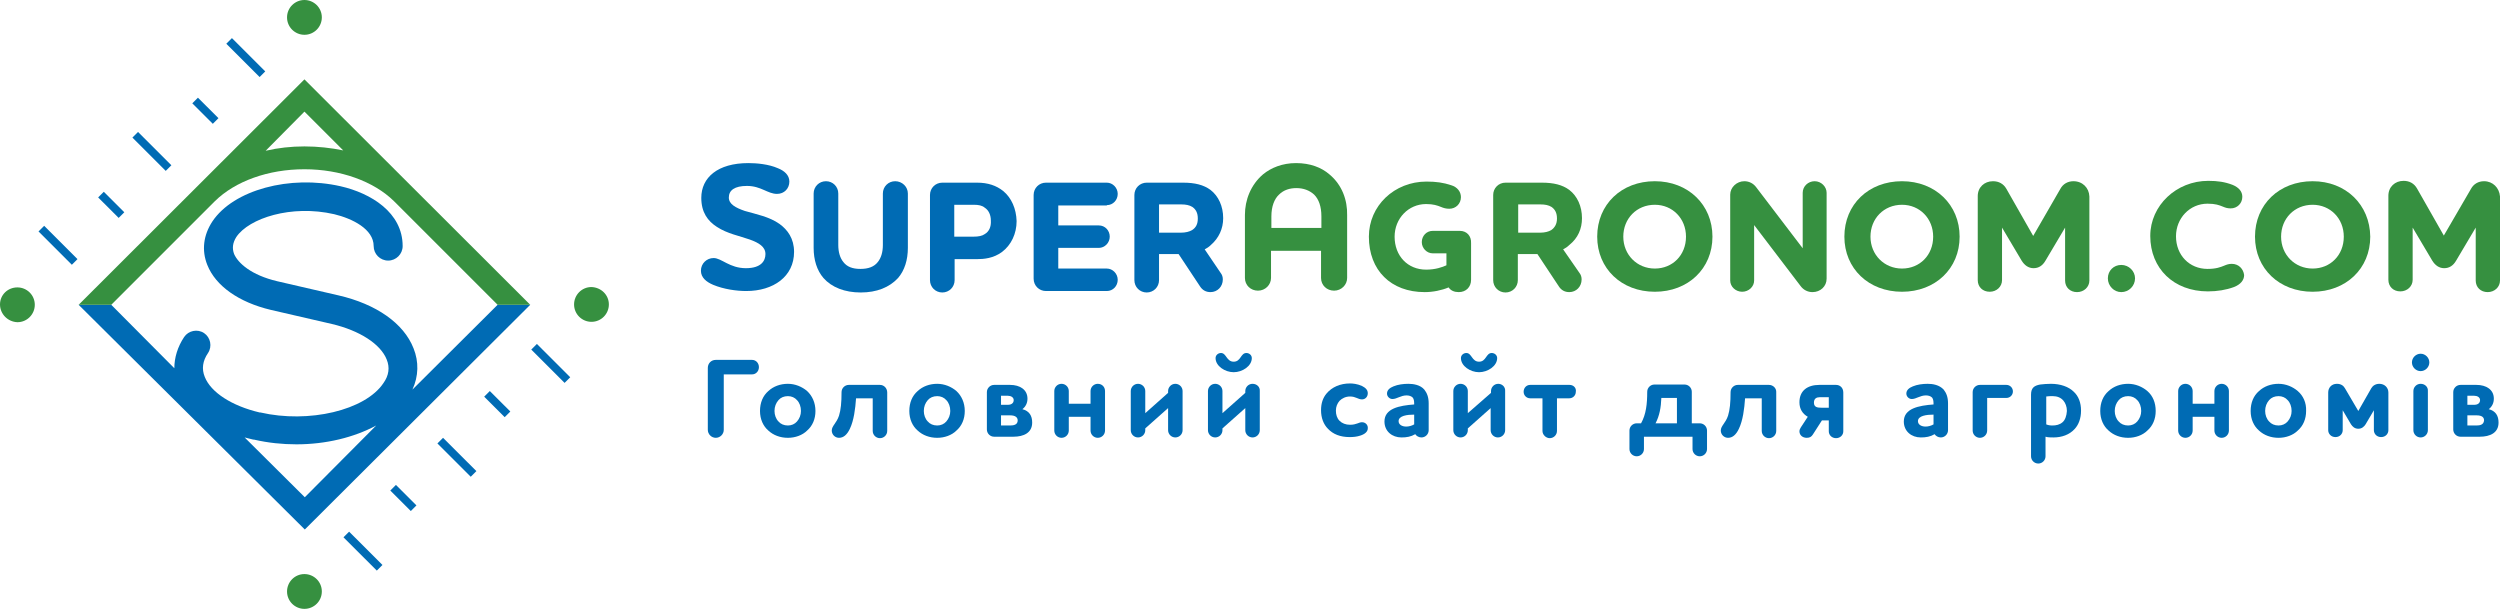 <svg width="265" height="65" viewBox="0 0 265 65" fill="none" xmlns="http://www.w3.org/2000/svg">
<path d="M52.746 32.309L43.718 41.298C44.372 39.877 44.41 38.34 43.834 36.919C42.797 34.268 39.877 32.232 35.881 31.31L29.389 29.811C26.623 29.159 25.24 27.891 24.817 26.93C24.587 26.316 24.664 25.739 25.048 25.125C26.392 23.127 30.887 21.667 35.42 22.704C37.341 23.165 39.608 24.279 39.608 26.085C39.608 26.93 40.299 27.622 41.145 27.622C41.99 27.622 42.681 26.93 42.681 26.085C42.681 22.512 39.3 20.476 36.112 19.746C30.734 18.517 24.741 20.131 22.512 23.473C21.552 24.933 21.36 26.546 21.974 28.083C22.858 30.311 25.317 32.04 28.698 32.846L35.19 34.345C38.11 35.036 40.338 36.458 40.991 38.11C41.337 38.955 41.221 39.8 40.645 40.607C38.724 43.488 32.731 44.909 27.583 43.718H27.506C24.587 43.027 22.359 41.605 21.706 39.954C21.36 39.108 21.475 38.263 22.051 37.418C22.512 36.727 22.32 35.766 21.629 35.305C20.937 34.844 19.977 35.036 19.516 35.728C18.824 36.765 18.479 37.917 18.479 39.032L11.794 32.309H8.336L32.309 56.127L56.204 32.309H52.746ZM32.309 52.708L25.931 46.369C26.239 46.446 26.546 46.523 26.854 46.6H26.93C28.428 46.946 29.927 47.099 31.425 47.099C34.537 47.099 37.533 46.369 39.877 45.102L32.309 52.708Z" fill="#006BB4"/>
<path d="M56.204 32.309L32.27 8.413L8.336 32.309H11.794L22.781 21.321C24.933 19.209 28.428 17.941 32.27 17.941C36.074 17.941 39.608 19.209 41.759 21.321L52.746 32.309H56.204ZM32.27 15.52C30.849 15.52 29.466 15.674 28.16 15.981L32.27 11.832L36.381 15.943C35.075 15.674 33.692 15.52 32.27 15.52Z" fill="#369040"/>
<path d="M34.114 1.844C34.114 2.843 33.307 3.688 32.27 3.688C31.271 3.688 30.426 2.881 30.426 1.844C30.426 0.807 31.271 0 32.27 0C33.269 0 34.114 0.807 34.114 1.844Z" fill="#369040"/>
<path d="M32.27 64.54C31.271 64.54 30.426 63.734 30.426 62.696C30.426 61.698 31.233 60.852 32.27 60.852C33.269 60.852 34.114 61.659 34.114 62.696C34.114 63.734 33.269 64.54 32.27 64.54Z" fill="#369040"/>
<path d="M1.844 30.465C2.843 30.465 3.688 31.271 3.688 32.309C3.688 33.307 2.881 34.153 1.844 34.153C0.807 34.114 0 33.269 0 32.27C0 31.271 0.807 30.465 1.844 30.465Z" fill="#369040"/>
<path d="M64.54 32.27C64.54 33.269 63.734 34.114 62.696 34.114C61.698 34.114 60.852 33.307 60.852 32.27C60.852 31.271 61.659 30.426 62.696 30.426C63.734 30.465 64.54 31.271 64.54 32.27Z" fill="#369040"/>
<path d="M20.981 10.354L20.384 10.952L22.558 13.124L23.155 12.526L20.981 10.354Z" fill="#006BB4"/>
<path d="M11.002 20.329L10.404 20.927L12.578 23.099L13.176 22.501L11.002 20.329Z" fill="#006BB4"/>
<path d="M24.585 4.039L23.988 4.637L27.52 8.167L28.117 7.569L24.585 4.039Z" fill="#006BB4"/>
<path d="M14.632 13.988L14.035 14.585L17.568 18.115L18.166 17.517L14.632 13.988Z" fill="#006BB4"/>
<path d="M4.681 23.936L4.083 24.534L7.616 28.065L8.213 27.467L4.681 23.936Z" fill="#006BB4"/>
<path d="M41.969 51.401L41.372 51.999L43.546 54.171L44.143 53.573L41.969 51.401Z" fill="#006BB4"/>
<path d="M51.921 41.45L51.324 42.048L53.498 44.22L54.095 43.622L51.921 41.45Z" fill="#006BB4"/>
<path d="M37.007 56.356L36.409 56.954L39.942 60.484L40.539 59.886L37.007 56.356Z" fill="#006BB4"/>
<path d="M46.963 46.408L46.366 47.006L49.899 50.536L50.497 49.938L46.963 46.408Z" fill="#006BB4"/>
<path d="M56.911 36.458L56.314 37.056L59.846 40.586L60.444 39.989L56.911 36.458Z" fill="#006BB4"/>
<path d="M82.635 23.742C81.559 22.973 80.138 22.704 78.947 22.359C77.948 22.013 77.256 21.629 77.256 20.937C77.256 20.169 77.871 19.708 79.177 19.708C80.676 19.708 81.367 20.553 82.366 20.553C83.134 20.553 83.672 19.977 83.672 19.247C83.672 18.555 83.134 18.094 82.443 17.826C81.482 17.403 80.215 17.288 79.331 17.288C76.066 17.288 74.337 18.824 74.337 20.976C74.337 22.512 75.028 23.434 75.989 24.049C77.103 24.779 78.409 25.009 79.485 25.394C80.445 25.739 81.137 26.162 81.137 26.93C81.137 27.622 80.714 28.428 79.062 28.428C77.333 28.428 76.488 27.353 75.643 27.353C74.913 27.353 74.298 27.929 74.298 28.698C74.298 29.427 74.875 29.888 75.605 30.196C76.719 30.657 78.063 30.849 79.1 30.849C81.982 30.849 84.171 29.312 84.171 26.7C84.171 25.278 83.48 24.356 82.635 23.742Z" fill="#006BB4"/>
<path d="M94.89 19.209C94.16 19.209 93.584 19.785 93.584 20.515V25.97C93.584 26.738 93.392 27.353 93.046 27.776C92.662 28.275 92.047 28.505 91.202 28.505C90.357 28.505 89.78 28.275 89.396 27.776C89.05 27.353 88.858 26.738 88.858 25.97V20.515C88.858 19.785 88.282 19.209 87.552 19.209C86.822 19.209 86.246 19.785 86.246 20.515V26.277C86.246 27.545 86.592 28.659 87.283 29.466C88.167 30.465 89.55 31.003 91.24 31.003C92.931 31.003 94.275 30.465 95.197 29.466C95.889 28.659 96.234 27.545 96.234 26.277V20.515C96.234 19.785 95.62 19.209 94.89 19.209Z" fill="#006BB4"/>
<path d="M106.338 20.246C105.608 19.669 104.725 19.362 103.572 19.362H99.884C99.154 19.362 98.578 19.938 98.578 20.668V29.696C98.578 30.426 99.154 31.003 99.884 31.003C100.614 31.003 101.19 30.426 101.19 29.696V27.468H103.572C104.264 27.468 105.301 27.391 106.223 26.7C107.183 25.97 107.76 24.779 107.76 23.434C107.721 22.128 107.222 20.976 106.338 20.246ZM104.379 24.817C104.11 25.009 103.726 25.086 103.188 25.086H101.152V21.706H103.226C103.726 21.706 104.11 21.782 104.379 22.013C104.801 22.282 105.032 22.781 105.032 23.396C105.07 24.049 104.84 24.548 104.379 24.817Z" fill="#006BB4"/>
<path d="M117.325 21.744C117.978 21.744 118.478 21.206 118.478 20.553C118.478 19.9 117.94 19.362 117.325 19.362H110.871C110.141 19.362 109.565 19.938 109.565 20.668V29.543C109.565 30.273 110.141 30.849 110.871 30.849H117.325C117.978 30.849 118.478 30.311 118.478 29.658C118.478 29.005 117.94 28.467 117.325 28.467H112.177V26.277H116.48C117.095 26.277 117.633 25.739 117.633 25.086C117.633 24.433 117.133 23.895 116.48 23.895H112.177V21.782H117.325V21.744Z" fill="#006BB4"/>
<path d="M127.698 26.431C127.928 26.316 128.159 26.162 128.351 25.97C129.196 25.24 129.657 24.241 129.657 23.127C129.657 21.859 129.158 20.784 128.313 20.131C127.583 19.593 126.661 19.362 125.393 19.362H121.551C120.821 19.362 120.245 19.938 120.245 20.668V29.696C120.245 30.426 120.821 31.003 121.551 31.003C122.281 31.003 122.857 30.426 122.857 29.696V26.93H124.932L127.198 30.349C127.467 30.772 127.852 30.964 128.313 30.964C129.042 30.964 129.619 30.388 129.619 29.619C129.619 29.351 129.542 29.12 129.388 28.928L127.698 26.431ZM126.353 24.395C126.084 24.548 125.7 24.664 125.162 24.664H122.857V21.667H125.201C125.7 21.667 126.084 21.744 126.392 21.936C126.776 22.205 126.968 22.589 126.968 23.165C126.968 23.742 126.776 24.126 126.353 24.395Z" fill="#006BB4"/>
<path d="M224.854 28.083C224.048 28.083 223.433 28.698 223.433 29.504C223.433 30.311 224.086 30.964 224.854 30.964C225.661 30.964 226.314 30.311 226.314 29.504C226.314 28.736 225.661 28.083 224.854 28.083Z" fill="#369040"/>
<path d="M140.913 18.479C140.068 17.749 138.877 17.288 137.379 17.288C135.919 17.288 134.728 17.787 133.883 18.479C132.577 19.593 131.962 21.206 131.962 22.781V29.466C131.962 30.234 132.577 30.81 133.345 30.81C134.114 30.81 134.728 30.196 134.728 29.466V26.584H140.03V29.466C140.03 30.234 140.644 30.81 141.413 30.81C142.181 30.81 142.796 30.196 142.796 29.466V22.82C142.834 21.206 142.258 19.593 140.913 18.479ZM140.068 24.164H134.767V22.935C134.767 21.898 135.074 21.091 135.573 20.63C136.073 20.131 136.726 19.938 137.417 19.938C138.147 19.938 138.8 20.169 139.3 20.63C139.799 21.129 140.068 21.898 140.068 22.935V24.164Z" fill="#369040"/>
<path d="M154.743 24.472H151.862C151.209 24.472 150.71 25.009 150.71 25.663C150.71 26.316 151.247 26.853 151.862 26.853H153.322V28.121C152.899 28.313 152.17 28.582 151.171 28.582C149.211 28.582 147.828 27.122 147.828 25.086C147.828 23.165 149.288 21.629 151.171 21.629C151.939 21.629 152.362 21.782 152.746 21.936C153.015 22.051 153.284 22.128 153.629 22.128C154.321 22.128 154.859 21.59 154.859 20.899C154.859 20.323 154.475 19.823 153.821 19.631C153.015 19.362 152.246 19.247 151.209 19.247C147.79 19.247 145.101 21.821 145.101 25.086C145.101 28.659 147.444 30.964 151.017 30.964C151.901 30.964 152.823 30.772 153.553 30.465C153.783 30.81 154.167 30.964 154.628 30.964C155.397 30.964 155.934 30.426 155.934 29.658V25.778C155.973 25.009 155.473 24.472 154.743 24.472Z" fill="#369040"/>
<path d="M167.69 23.127C167.69 21.859 167.19 20.784 166.345 20.131C165.615 19.593 164.693 19.362 163.426 19.362H159.584C158.854 19.362 158.278 19.938 158.278 20.668V29.696C158.278 30.426 158.854 31.003 159.584 31.003C160.314 31.003 160.89 30.426 160.89 29.696V26.93H162.965L165.231 30.349C165.5 30.772 165.884 30.964 166.345 30.964C167.075 30.964 167.651 30.388 167.651 29.619C167.651 29.351 167.575 29.12 167.421 28.928L165.692 26.431C165.923 26.316 166.153 26.162 166.345 25.97C167.267 25.24 167.69 24.241 167.69 23.127ZM164.424 24.395C164.156 24.548 163.771 24.664 163.234 24.664H160.929V21.667H163.272C163.771 21.667 164.156 21.744 164.463 21.936C164.847 22.205 165.039 22.589 165.039 23.165C165.039 23.742 164.809 24.126 164.424 24.395Z" fill="#369040"/>
<path d="M175.412 19.209C171.877 19.209 169.303 21.667 169.303 25.086C169.303 28.467 171.877 30.926 175.412 30.926C178.946 30.926 181.52 28.467 181.52 25.086C181.52 21.706 178.946 19.209 175.412 19.209ZM175.412 28.467C173.529 28.467 172.069 27.007 172.069 25.086C172.069 23.165 173.491 21.706 175.412 21.706C177.294 21.706 178.716 23.165 178.716 25.086C178.716 27.046 177.294 28.467 175.412 28.467Z" fill="#369040"/>
<path d="M192.354 19.209C191.662 19.209 191.086 19.746 191.086 20.438V26.316L186.168 19.862C185.861 19.439 185.4 19.209 184.901 19.209C184.094 19.209 183.402 19.862 183.402 20.63V29.735C183.402 30.388 183.979 30.926 184.67 30.926C185.362 30.926 185.938 30.388 185.938 29.735V23.857L190.855 30.311C191.163 30.734 191.624 30.964 192.123 30.964C192.968 30.964 193.621 30.349 193.621 29.543V20.438C193.621 19.785 193.045 19.209 192.354 19.209Z" fill="#369040"/>
<path d="M201.612 19.209C198.078 19.209 195.504 21.667 195.504 25.086C195.504 28.467 198.078 30.926 201.612 30.926C205.146 30.926 207.72 28.467 207.72 25.086C207.72 21.706 205.146 19.209 201.612 19.209ZM201.612 28.467C199.73 28.467 198.27 27.007 198.27 25.086C198.27 23.165 199.691 21.706 201.612 21.706C203.494 21.706 204.916 23.165 204.916 25.086C204.916 27.046 203.494 28.467 201.612 28.467Z" fill="#369040"/>
<path d="M219.783 19.209C219.169 19.209 218.669 19.516 218.4 20.015L215.519 25.009L212.676 20.015C212.369 19.477 211.869 19.209 211.255 19.209C210.333 19.209 209.641 19.862 209.641 20.784V29.696C209.641 30.426 210.179 30.926 210.909 30.926C211.639 30.926 212.215 30.388 212.215 29.696V24.126L214.29 27.622C214.597 28.121 215.02 28.428 215.557 28.428C216.095 28.428 216.518 28.16 216.825 27.622L218.9 24.126V29.735C218.9 30.465 219.438 30.964 220.167 30.964C220.897 30.964 221.474 30.426 221.474 29.735V20.822C221.435 19.9 220.744 19.209 219.783 19.209Z" fill="#369040"/>
<path d="M236.571 27.968C236.264 27.968 236.034 28.044 235.765 28.16C235.381 28.313 234.92 28.505 233.998 28.505C232.077 28.505 230.655 27.046 230.655 25.048C230.655 23.127 232.115 21.59 233.998 21.59C234.843 21.59 235.227 21.744 235.611 21.898C235.88 22.013 236.11 22.09 236.456 22.09C237.148 22.09 237.686 21.552 237.686 20.86C237.686 20.284 237.301 19.862 236.648 19.593C235.842 19.285 235.073 19.17 234.074 19.17C230.694 19.17 227.928 21.782 227.928 25.009C227.928 28.467 230.425 30.887 234.036 30.887C235.035 30.887 235.957 30.734 236.802 30.426C237.494 30.157 237.878 29.696 237.878 29.159C237.801 28.505 237.301 27.968 236.571 27.968Z" fill="#369040"/>
<path d="M245.138 19.209C241.604 19.209 239.03 21.667 239.03 25.086C239.03 28.467 241.604 30.926 245.138 30.926C248.673 30.926 251.247 28.467 251.247 25.086C251.208 21.706 248.673 19.209 245.138 19.209ZM245.138 28.467C243.256 28.467 241.796 27.007 241.796 25.086C241.796 23.165 243.218 21.706 245.138 21.706C247.021 21.706 248.442 23.165 248.442 25.086C248.442 27.046 247.021 28.467 245.138 28.467Z" fill="#369040"/>
<path d="M263.31 19.209C262.695 19.209 262.196 19.516 261.927 20.015L259.045 24.971L256.203 19.977C255.895 19.439 255.396 19.17 254.781 19.17C253.859 19.17 253.168 19.823 253.168 20.745V29.658C253.168 30.388 253.705 30.887 254.435 30.887C255.165 30.887 255.742 30.349 255.742 29.658V24.126L257.816 27.622C258.123 28.121 258.546 28.428 259.084 28.428C259.622 28.428 260.044 28.16 260.352 27.622L262.426 24.126V29.735C262.426 30.465 262.964 30.964 263.694 30.964C264.424 30.964 265 30.426 265 29.735V20.822C264.923 19.9 264.232 19.209 263.31 19.209Z" fill="#369040"/>
<path d="M79.715 38.148H75.873C75.374 38.148 75.028 38.532 75.028 38.993V45.562C75.028 46.023 75.412 46.408 75.873 46.408C76.334 46.408 76.719 46.023 76.719 45.562V39.685H79.715C80.138 39.685 80.445 39.339 80.445 38.916C80.445 38.494 80.138 38.148 79.715 38.148Z" fill="#006BB4"/>
<path d="M85.555 41.452C85.017 40.991 84.287 40.684 83.518 40.684C82.712 40.684 81.982 40.953 81.444 41.452C80.868 41.951 80.56 42.681 80.56 43.565C80.56 44.448 80.906 45.178 81.444 45.639C81.982 46.139 82.712 46.408 83.518 46.408C84.287 46.408 85.055 46.139 85.555 45.639C86.131 45.14 86.438 44.41 86.438 43.565C86.438 42.681 86.092 41.951 85.555 41.452ZM84.479 44.679C84.248 44.948 83.903 45.102 83.518 45.102C83.096 45.102 82.75 44.948 82.52 44.679C82.251 44.41 82.097 43.987 82.097 43.565C82.097 43.104 82.251 42.72 82.52 42.412C82.75 42.143 83.096 41.99 83.518 41.99C83.903 41.99 84.248 42.143 84.479 42.412C84.748 42.681 84.901 43.104 84.901 43.565C84.901 43.987 84.748 44.372 84.479 44.679Z" fill="#006BB4"/>
<path d="M93.276 40.799H89.972C89.55 40.799 89.204 41.145 89.204 41.567C89.204 42.681 89.127 43.45 88.935 44.064C88.666 44.871 88.167 45.14 88.167 45.639C88.167 46.062 88.513 46.408 88.935 46.408C89.396 46.408 89.78 46.1 90.088 45.447C90.51 44.564 90.664 43.334 90.741 42.22H92.508V45.678C92.508 46.1 92.854 46.446 93.276 46.446C93.699 46.446 94.045 46.1 94.045 45.678V41.606C94.045 41.145 93.699 40.799 93.276 40.799Z" fill="#006BB4"/>
<path d="M101.382 41.452C100.844 40.991 100.115 40.684 99.346 40.684C98.539 40.684 97.809 40.953 97.272 41.452C96.695 41.951 96.388 42.681 96.388 43.565C96.388 44.448 96.734 45.178 97.272 45.639C97.809 46.139 98.539 46.408 99.346 46.408C100.115 46.408 100.883 46.139 101.382 45.639C101.959 45.14 102.266 44.41 102.266 43.565C102.266 42.681 101.92 41.951 101.382 41.452ZM100.307 44.679C100.076 44.948 99.73 45.102 99.346 45.102C98.924 45.102 98.578 44.948 98.347 44.679C98.078 44.41 97.925 43.987 97.925 43.565C97.925 43.104 98.078 42.72 98.347 42.412C98.578 42.143 98.924 41.99 99.346 41.99C99.73 41.99 100.076 42.143 100.307 42.412C100.576 42.681 100.729 43.104 100.729 43.565C100.729 43.987 100.576 44.372 100.307 44.679Z" fill="#006BB4"/>
<path d="M108.374 43.373C108.72 43.104 108.912 42.72 108.912 42.259C108.912 41.298 108.105 40.799 107.068 40.799H105.378C104.955 40.799 104.609 41.145 104.609 41.567V45.524C104.609 45.947 104.955 46.292 105.378 46.292H107.414C108.528 46.292 109.411 45.87 109.411 44.794C109.411 44.064 109.104 43.565 108.374 43.373ZM106.108 41.951H106.838C107.145 41.951 107.452 42.105 107.452 42.412C107.452 42.797 107.106 42.912 106.838 42.912H106.108V41.951ZM107.068 45.102H106.108V44.026H107.068C107.644 44.026 107.875 44.256 107.875 44.564C107.875 45.025 107.452 45.102 107.068 45.102Z" fill="#006BB4"/>
<path d="M116.365 40.684C115.942 40.684 115.597 41.029 115.597 41.452V42.797H113.292V41.452C113.292 41.029 112.946 40.684 112.523 40.684C112.101 40.684 111.755 41.029 111.755 41.452V45.639C111.755 46.062 112.101 46.408 112.523 46.408C112.946 46.408 113.292 46.062 113.292 45.639V44.179H115.597V45.639C115.597 46.062 115.942 46.408 116.365 46.408C116.788 46.408 117.133 46.062 117.133 45.639V41.452C117.133 41.029 116.826 40.684 116.365 40.684Z" fill="#006BB4"/>
<path d="M124.586 40.684C124.164 40.684 123.818 41.029 123.818 41.452V41.644L121.398 43.795V41.452C121.398 41.029 121.052 40.684 120.629 40.684C120.207 40.684 119.861 41.029 119.861 41.452V45.601C119.861 46.023 120.207 46.369 120.629 46.369C121.052 46.369 121.398 46.023 121.398 45.601V45.409L123.818 43.258V45.601C123.818 46.023 124.164 46.369 124.586 46.369C125.009 46.369 125.354 46.023 125.354 45.601V41.452C125.354 41.029 125.009 40.684 124.586 40.684Z" fill="#006BB4"/>
<path d="M130.771 39.454C131.693 39.454 132.692 38.801 132.692 37.956C132.692 37.649 132.423 37.418 132.116 37.418C131.501 37.418 131.54 38.34 130.771 38.34C130.003 38.34 130.003 37.418 129.427 37.418C129.119 37.418 128.85 37.649 128.85 37.956C128.85 38.801 129.849 39.454 130.771 39.454Z" fill="#006BB4"/>
<path d="M132.769 40.684C132.346 40.684 132.001 41.029 132.001 41.452V41.644L129.58 43.795V41.452C129.58 41.029 129.235 40.684 128.812 40.684C128.389 40.684 128.044 41.029 128.044 41.452V45.601C128.044 46.023 128.389 46.369 128.812 46.369C129.235 46.369 129.58 46.023 129.58 45.601V45.409L132.001 43.258V45.601C132.001 46.023 132.346 46.369 132.769 46.369C133.191 46.369 133.537 46.023 133.537 45.601V41.452C133.576 41.029 133.23 40.684 132.769 40.684Z" fill="#006BB4"/>
<path d="M144.371 44.756C144.025 44.756 143.795 45.025 143.103 45.025C142.642 45.025 142.258 44.871 141.989 44.602C141.72 44.333 141.605 43.949 141.605 43.526C141.605 43.104 141.758 42.758 141.989 42.489C142.258 42.22 142.642 42.028 143.103 42.028C143.718 42.028 143.948 42.336 144.371 42.336C144.717 42.336 144.985 42.067 144.985 41.682C144.985 41.337 144.755 41.106 144.371 40.914C143.871 40.684 143.372 40.645 143.103 40.645C142.066 40.645 141.182 41.029 140.606 41.721C140.222 42.182 140.03 42.758 140.03 43.488C140.03 44.295 140.299 44.986 140.76 45.447C141.297 46.023 142.066 46.331 143.065 46.331C143.449 46.331 143.833 46.292 144.179 46.177C144.678 46.023 144.985 45.755 144.985 45.409C145.024 45.063 144.755 44.756 144.371 44.756Z" fill="#006BB4"/>
<path d="M149.288 40.684C148.75 40.684 148.174 40.76 147.713 40.953C147.329 41.106 147.022 41.337 147.022 41.721C147.022 42.028 147.291 42.297 147.598 42.297C148.059 42.297 148.481 41.913 149.096 41.913C149.365 41.913 149.596 41.99 149.749 42.143C149.864 42.297 149.903 42.489 149.903 42.797V42.873C148.328 42.989 146.753 43.296 146.753 44.679C146.753 45.716 147.559 46.369 148.558 46.369C149.096 46.369 149.557 46.292 150.018 46.023C150.133 46.216 150.402 46.369 150.671 46.369C151.094 46.369 151.44 46.023 151.44 45.601V42.758C151.44 42.067 151.247 41.644 150.979 41.298C150.556 40.799 149.826 40.684 149.288 40.684ZM149.903 44.986C149.634 45.14 149.327 45.217 149.058 45.217C148.635 45.217 148.251 45.025 148.251 44.641C148.251 44.064 149.173 43.949 149.903 43.949V44.986Z" fill="#006BB4"/>
<path d="M158.816 40.684C158.393 40.684 158.047 41.029 158.047 41.452V41.644L155.589 43.795V41.452C155.589 41.029 155.243 40.684 154.82 40.684C154.398 40.684 154.052 41.029 154.052 41.452V45.601C154.052 46.023 154.398 46.369 154.82 46.369C155.243 46.369 155.589 46.023 155.589 45.601V45.409L158.009 43.258V45.601C158.009 46.023 158.355 46.369 158.777 46.369C159.2 46.369 159.545 46.023 159.545 45.601V41.452C159.584 41.029 159.238 40.684 158.816 40.684Z" fill="#006BB4"/>
<path d="M156.779 39.454C157.701 39.454 158.7 38.801 158.7 37.956C158.7 37.649 158.431 37.418 158.124 37.418C157.509 37.418 157.548 38.34 156.779 38.34C156.011 38.34 156.011 37.418 155.435 37.418C155.128 37.418 154.859 37.649 154.859 37.956C154.859 38.801 155.857 39.454 156.779 39.454Z" fill="#006BB4"/>
<path d="M166.384 40.799H162.196C161.812 40.799 161.505 41.106 161.505 41.529C161.505 41.913 161.812 42.22 162.196 42.22H163.502V45.678C163.502 46.1 163.887 46.446 164.271 46.446C164.693 46.446 165.039 46.1 165.039 45.678V42.22H166.345C166.729 42.22 167.037 41.913 167.037 41.529C167.114 41.106 166.768 40.799 166.384 40.799Z" fill="#006BB4"/>
<path d="M180.175 44.871H179.33V41.529C179.33 41.106 178.984 40.76 178.562 40.76H175.373C174.951 40.76 174.605 41.106 174.605 41.529C174.605 42.797 174.49 43.911 173.952 44.871H173.491C173.068 44.871 172.722 45.217 172.722 45.639V47.599C172.722 48.021 173.068 48.367 173.491 48.367C173.913 48.367 174.259 48.021 174.259 47.599V46.292H179.407V47.599C179.407 48.021 179.753 48.367 180.175 48.367C180.598 48.367 180.944 48.021 180.944 47.599V45.639C180.944 45.217 180.598 44.871 180.175 44.871ZM177.755 44.871H175.488C175.911 44.064 176.065 43.181 176.103 42.182H177.755V44.871Z" fill="#006BB4"/>
<path d="M187.513 40.799H184.209C183.787 40.799 183.441 41.145 183.441 41.567C183.441 42.681 183.364 43.45 183.172 44.064C182.903 44.871 182.404 45.14 182.404 45.639C182.404 46.062 182.749 46.408 183.172 46.408C183.633 46.408 184.017 46.1 184.324 45.447C184.747 44.564 184.901 43.334 184.978 42.22H186.745V45.678C186.745 46.1 187.09 46.446 187.513 46.446C187.936 46.446 188.281 46.1 188.281 45.678V41.606C188.32 41.145 187.936 40.799 187.513 40.799Z" fill="#006BB4"/>
<path d="M194.62 40.799H192.853C191.585 40.799 190.74 41.413 190.74 42.643C190.74 43.373 191.086 43.872 191.624 44.179L190.894 45.294C190.817 45.409 190.74 45.562 190.74 45.716C190.74 46.139 191.086 46.408 191.508 46.408C191.854 46.408 192.008 46.292 192.161 46.062L193.122 44.564H193.852V45.716C193.852 46.139 194.198 46.446 194.62 46.446C195.043 46.446 195.389 46.139 195.389 45.716V41.606C195.389 41.106 195.043 40.799 194.62 40.799ZM193.852 43.219H193.122C192.661 43.219 192.277 43.181 192.277 42.681C192.277 42.22 192.584 42.105 192.891 42.105H193.852V43.219Z" fill="#006BB4"/>
<path d="M204.34 40.684C203.802 40.684 203.226 40.76 202.765 40.953C202.38 41.106 202.073 41.337 202.073 41.721C202.073 42.028 202.342 42.297 202.649 42.297C203.11 42.297 203.533 41.913 204.148 41.913C204.417 41.913 204.647 41.99 204.801 42.143C204.916 42.297 204.954 42.489 204.954 42.797V42.873C203.379 42.989 201.804 43.296 201.804 44.679C201.804 45.716 202.611 46.369 203.61 46.369C204.148 46.369 204.609 46.292 205.07 46.023C205.185 46.216 205.454 46.369 205.723 46.369C206.145 46.369 206.491 46.023 206.491 45.601V42.758C206.491 42.067 206.299 41.644 206.03 41.298C205.569 40.799 204.878 40.684 204.34 40.684ZM204.954 44.986C204.685 45.14 204.378 45.217 204.109 45.217C203.687 45.217 203.302 45.025 203.302 44.641C203.302 44.064 204.224 43.949 204.954 43.949V44.986Z" fill="#006BB4"/>
<path d="M212.676 40.799H209.872C209.449 40.799 209.103 41.145 209.103 41.567V45.639C209.103 46.062 209.449 46.408 209.872 46.408C210.294 46.408 210.64 46.062 210.64 45.639V42.182H212.676C213.06 42.182 213.368 41.874 213.368 41.49C213.368 41.106 213.06 40.799 212.676 40.799Z" fill="#006BB4"/>
<path d="M217.401 40.684C216.979 40.684 216.595 40.722 216.249 40.76C215.634 40.876 215.289 41.106 215.289 41.836V48.367C215.289 48.789 215.634 49.135 216.057 49.135C216.479 49.135 216.825 48.789 216.825 48.367V46.292C217.094 46.369 217.363 46.369 217.67 46.369C218.516 46.369 219.361 46.1 219.937 45.447C220.321 45.025 220.59 44.372 220.59 43.526C220.59 42.681 220.321 41.99 219.822 41.529C219.284 40.991 218.4 40.684 217.401 40.684ZM218.631 44.756C218.323 45.025 217.939 45.102 217.555 45.102C217.286 45.102 217.094 45.063 216.902 44.986V42.028C217.094 41.99 217.363 41.99 217.594 41.99C218.055 41.99 218.439 42.143 218.708 42.451C218.938 42.72 219.092 43.104 219.092 43.565C219.053 44.103 218.9 44.525 218.631 44.756Z" fill="#006BB4"/>
<path d="M227.62 41.452C227.082 40.991 226.353 40.684 225.584 40.684C224.777 40.684 224.048 40.953 223.51 41.452C222.933 41.951 222.626 42.681 222.626 43.565C222.626 44.448 222.972 45.178 223.51 45.639C224.048 46.139 224.777 46.408 225.584 46.408C226.353 46.408 227.121 46.139 227.62 45.639C228.197 45.14 228.504 44.41 228.504 43.565C228.504 42.681 228.197 41.951 227.62 41.452ZM226.545 44.679C226.314 44.948 225.968 45.102 225.584 45.102C225.162 45.102 224.816 44.948 224.585 44.679C224.316 44.41 224.163 43.987 224.163 43.565C224.163 43.104 224.316 42.72 224.585 42.412C224.816 42.143 225.162 41.99 225.584 41.99C225.968 41.99 226.314 42.143 226.545 42.412C226.814 42.681 226.967 43.104 226.967 43.565C226.967 43.987 226.814 44.372 226.545 44.679Z" fill="#006BB4"/>
<path d="M235.496 40.684C235.073 40.684 234.727 41.029 234.727 41.452V42.797H232.422V41.452C232.422 41.029 232.077 40.684 231.654 40.684C231.231 40.684 230.886 41.029 230.886 41.452V45.639C230.886 46.062 231.231 46.408 231.654 46.408C232.077 46.408 232.422 46.062 232.422 45.639V44.179H234.727V45.639C234.727 46.062 235.073 46.408 235.496 46.408C235.918 46.408 236.264 46.062 236.264 45.639V41.452C236.264 41.029 235.918 40.684 235.496 40.684Z" fill="#006BB4"/>
<path d="M243.563 41.452C243.026 40.991 242.296 40.684 241.527 40.684C240.721 40.684 239.991 40.953 239.453 41.452C238.876 41.951 238.569 42.681 238.569 43.565C238.569 44.448 238.915 45.178 239.453 45.639C239.991 46.139 240.721 46.408 241.527 46.408C242.296 46.408 243.064 46.139 243.563 45.639C244.14 45.14 244.447 44.41 244.447 43.565C244.485 42.681 244.14 41.951 243.563 41.452ZM242.488 44.679C242.257 44.948 241.911 45.102 241.527 45.102C241.105 45.102 240.759 44.948 240.528 44.679C240.259 44.41 240.106 43.987 240.106 43.565C240.106 43.104 240.259 42.72 240.528 42.412C240.759 42.143 241.105 41.99 241.527 41.99C241.911 41.99 242.257 42.143 242.488 42.412C242.757 42.681 242.91 43.104 242.91 43.565C242.91 43.987 242.757 44.372 242.488 44.679Z" fill="#006BB4"/>
<path d="M252.207 40.684C251.823 40.684 251.516 40.876 251.362 41.145L249.979 43.565L248.558 41.145C248.404 40.876 248.135 40.684 247.712 40.684C247.136 40.684 246.79 41.106 246.79 41.606V45.601C246.79 45.985 247.098 46.331 247.559 46.331C248.02 46.331 248.327 45.985 248.327 45.601V43.488L249.211 44.986C249.364 45.217 249.595 45.447 249.979 45.447C250.363 45.447 250.594 45.217 250.747 44.986L251.631 43.488V45.601C251.631 45.985 251.938 46.331 252.399 46.331C252.86 46.331 253.168 45.985 253.168 45.601V41.606C253.168 41.106 252.783 40.684 252.207 40.684Z" fill="#006BB4"/>
<path d="M256.587 37.495C256.087 37.495 255.665 37.917 255.665 38.417C255.665 38.916 256.087 39.339 256.587 39.339C257.086 39.339 257.509 38.916 257.509 38.417C257.509 37.917 257.086 37.495 256.587 37.495Z" fill="#006BB4"/>
<path d="M256.587 40.684C256.164 40.684 255.818 41.029 255.818 41.452V45.601C255.818 46.023 256.164 46.369 256.587 46.369C257.009 46.369 257.355 46.023 257.355 45.601V41.452C257.393 41.029 257.048 40.684 256.587 40.684Z" fill="#006BB4"/>
<path d="M263.809 43.373C264.155 43.104 264.347 42.72 264.347 42.259C264.347 41.298 263.54 40.799 262.503 40.799H260.813C260.39 40.799 260.044 41.145 260.044 41.567V45.524C260.044 45.947 260.39 46.292 260.813 46.292H262.849C263.963 46.292 264.846 45.87 264.846 44.794C264.846 44.064 264.539 43.565 263.809 43.373ZM261.542 41.951H262.272C262.58 41.951 262.887 42.105 262.887 42.412C262.887 42.797 262.541 42.912 262.272 42.912H261.542V41.951ZM262.503 45.102H261.542V44.026H262.503C263.118 44.026 263.31 44.256 263.31 44.564C263.271 45.025 262.887 45.102 262.503 45.102Z" fill="#006BB4"/>
</svg>
